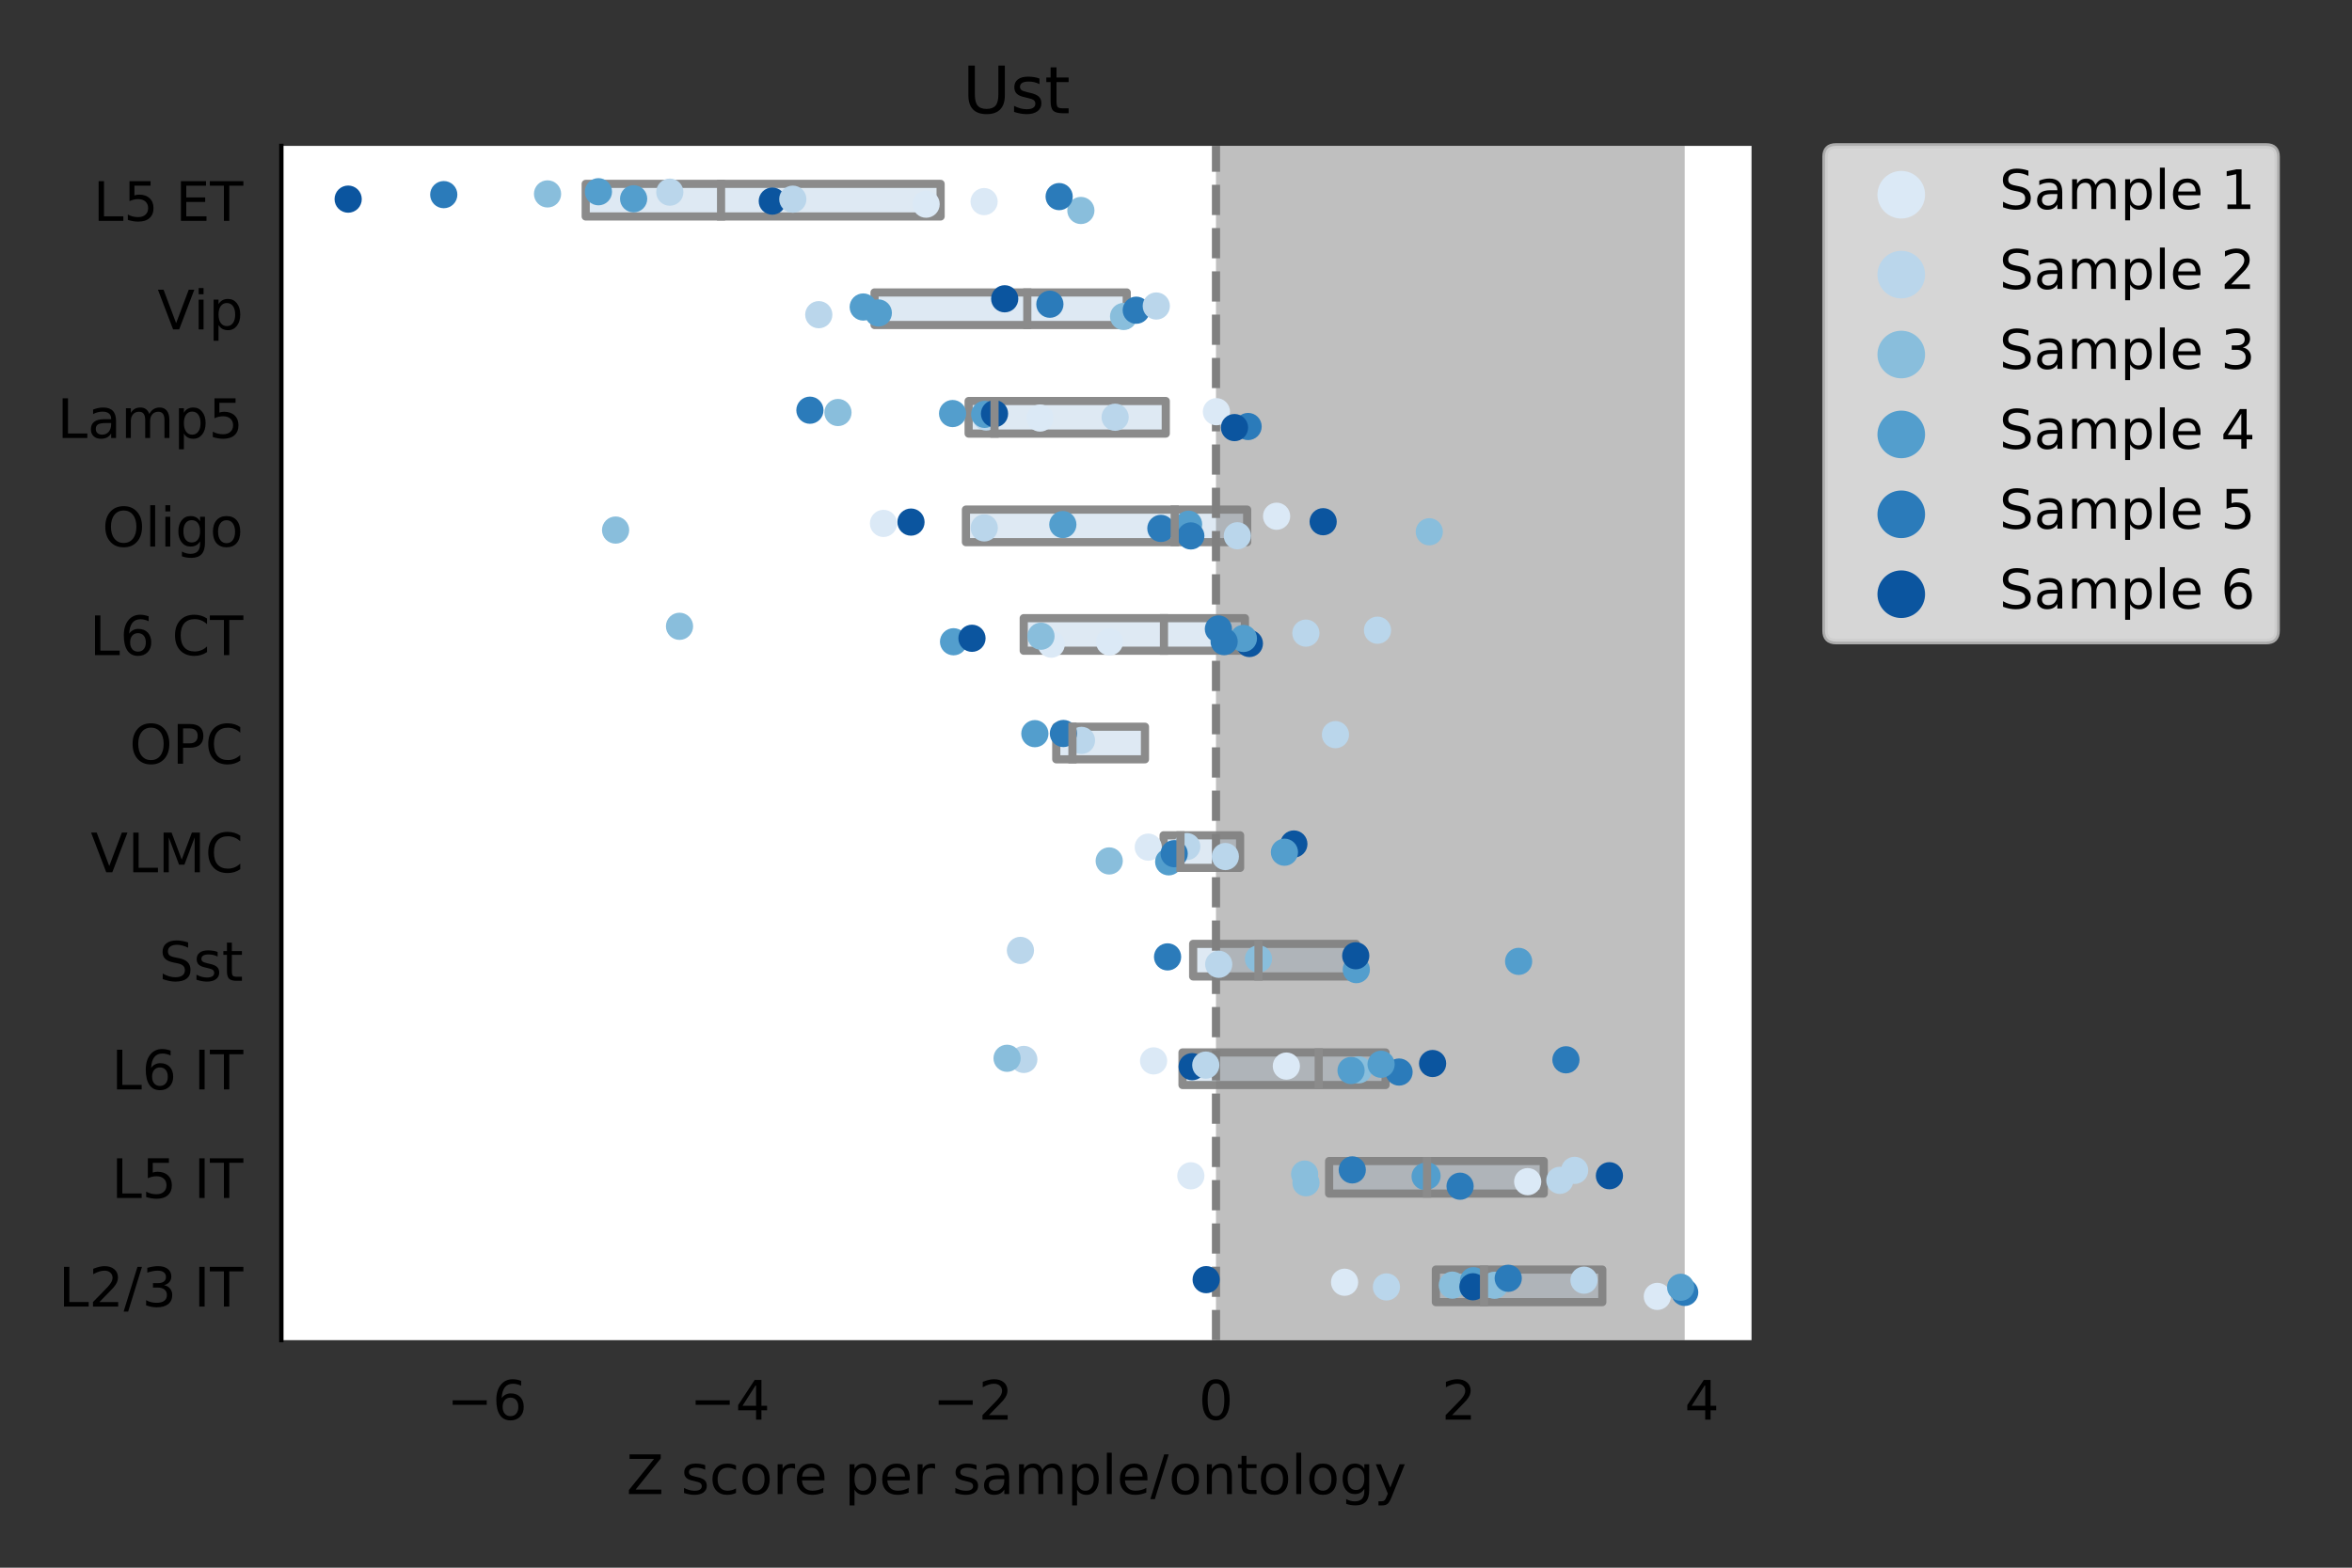 <?xml version="1.0" encoding="utf-8" standalone="no"?>
<!DOCTYPE svg PUBLIC "-//W3C//DTD SVG 1.1//EN"
  "http://www.w3.org/Graphics/SVG/1.1/DTD/svg11.dtd">
<!-- Created with matplotlib (https://matplotlib.org/) -->
<svg height="288pt" version="1.1" viewBox="0 0 432 288" width="432pt" xmlns="http://www.w3.org/2000/svg" xmlns:xlink="http://www.w3.org/1999/xlink">
 <rect x="0" y="0" width="432" height="288" fill="#333333" stroke="none"/>
 <defs>
  <style type="text/css">*{stroke-linecap:butt;stroke-linejoin:round;}</style>
 </defs>
 <g id="figure_1">
  <g id="patch_1">
   <path d="M 0 288 
L 432 288 
L 432 0 
L 0 0 
z
" style="fill:none;"/>
  </g>
  <g id="axes_1">
   <g id="patch_2">
    <path d="M 51.675 246.2 
L 321.71 246.2 
L 321.71 26.8 
L 51.675 26.8 
z
" style="fill:#ffffff;"/>
   </g>
   <g id="patch_3">
    <path clip-path="url(#p6d4dc92df8)" d="M 107.577 33.781 
L 107.577 39.765 
L 172.766 39.765 
L 172.766 33.781 
L 107.577 33.781 
z
" style="fill:#dee9f3;stroke:#8b8b8b;stroke-linejoin:miter;stroke-width:1.5;"/>
   </g>
   <g id="patch_4">
    <path clip-path="url(#p6d4dc92df8)" d="M 160.63 53.726 
L 160.63 59.71 
L 206.954 59.71 
L 206.954 53.726 
L 160.63 53.726 
z
" style="fill:#dee9f3;stroke:#8b8b8b;stroke-linejoin:miter;stroke-width:1.5;"/>
   </g>
   <g id="patch_5">
    <path clip-path="url(#p6d4dc92df8)" d="M 177.912 73.672 
L 177.912 79.655 
L 214.122 79.655 
L 214.122 73.672 
L 177.912 73.672 
z
" style="fill:#dee9f3;stroke:#8b8b8b;stroke-linejoin:miter;stroke-width:1.5;"/>
   </g>
   <g id="patch_6">
    <path clip-path="url(#p6d4dc92df8)" d="M 177.416 93.617 
L 177.416 99.601 
L 229.071 99.601 
L 229.071 93.617 
L 177.416 93.617 
z
" style="fill:#dee9f3;stroke:#8b8b8b;stroke-linejoin:miter;stroke-width:1.5;"/>
   </g>
   <g id="patch_7">
    <path clip-path="url(#p6d4dc92df8)" d="M 188.032 113.563 
L 188.032 119.546 
L 228.657 119.546 
L 228.657 113.563 
L 188.032 113.563 
z
" style="fill:#dee9f3;stroke:#8b8b8b;stroke-linejoin:miter;stroke-width:1.5;"/>
   </g>
   <g id="patch_8">
    <path clip-path="url(#p6d4dc92df8)" d="M 194.008 133.508 
L 194.008 139.492 
L 210.301 139.492 
L 210.301 133.508 
L 194.008 133.508 
z
" style="fill:#dee9f3;stroke:#8b8b8b;stroke-linejoin:miter;stroke-width:1.5;"/>
   </g>
   <g id="patch_9">
    <path clip-path="url(#p6d4dc92df8)" d="M 213.722 153.454 
L 213.722 159.437 
L 227.777 159.437 
L 227.777 153.454 
L 213.722 153.454 
z
" style="fill:#dee9f3;stroke:#8b8b8b;stroke-linejoin:miter;stroke-width:1.5;"/>
   </g>
   <g id="patch_10">
    <path clip-path="url(#p6d4dc92df8)" d="M 219.15 173.399 
L 219.15 179.383 
L 249.066 179.383 
L 249.066 173.399 
L 219.15 173.399 
z
" style="fill:#dee9f3;stroke:#8b8b8b;stroke-linejoin:miter;stroke-width:1.5;"/>
   </g>
   <g id="patch_11">
    <path clip-path="url(#p6d4dc92df8)" d="M 217.195 193.345 
L 217.195 199.328 
L 254.494 199.328 
L 254.494 193.345 
L 217.195 193.345 
z
" style="fill:#dee9f3;stroke:#8b8b8b;stroke-linejoin:miter;stroke-width:1.5;"/>
   </g>
   <g id="patch_12">
    <path clip-path="url(#p6d4dc92df8)" d="M 244.124 213.29 
L 244.124 219.274 
L 283.548 219.274 
L 283.548 213.29 
L 244.124 213.29 
z
" style="fill:#dee9f3;stroke:#8b8b8b;stroke-linejoin:miter;stroke-width:1.5;"/>
   </g>
   <g id="patch_13">
    <path clip-path="url(#p6d4dc92df8)" d="M 263.729 233.235 
L 263.729 239.219 
L 294.303 239.219 
L 294.303 233.235 
L 263.729 233.235 
z
" style="fill:#dee9f3;stroke:#8b8b8b;stroke-linejoin:miter;stroke-width:1.5;"/>
   </g>
   <g id="PathCollection_1"/>
   <g id="PathCollection_2"/>
   <g id="PathCollection_3"/>
   <g id="PathCollection_4"/>
   <g id="PathCollection_5"/>
   <g id="PathCollection_6"/>
   <g id="patch_14">
    <path clip-path="url(#p6d4dc92df8)" d="M 223.345 246.2 
L 223.345 26.8 
L 309.436 26.8 
L 309.436 246.2 
z
" style="fill:#808080;opacity:0.5;"/>
   </g>
   <g id="matplotlib.axis_1">
    <g id="xtick_1">
     <g id="text_1">
      <!-- −6 -->
      <g transform="translate(82.083 260.798)scale(0.1 -0.1)">
       <defs>
        <path d="M 10.594 35.5 
L 73.188 35.5 
L 73.188 27.203 
L 10.594 27.203 
z
" id="DejaVuSans-8722"/>
        <path d="M 33.016 40.375 
Q 26.375 40.375 22.484 35.828 
Q 18.609 31.297 18.609 23.391 
Q 18.609 15.531 22.484 10.953 
Q 26.375 6.391 33.016 6.391 
Q 39.656 6.391 43.531 10.953 
Q 47.406 15.531 47.406 23.391 
Q 47.406 31.297 43.531 35.828 
Q 39.656 40.375 33.016 40.375 
z
M 52.594 71.297 
L 52.594 62.312 
Q 48.875 64.062 45.094 64.984 
Q 41.312 65.922 37.594 65.922 
Q 27.828 65.922 22.672 59.328 
Q 17.531 52.734 16.797 39.406 
Q 19.672 43.656 24.016 45.922 
Q 28.375 48.188 33.594 48.188 
Q 44.578 48.188 50.953 41.516 
Q 57.328 34.859 57.328 23.391 
Q 57.328 12.156 50.688 5.359 
Q 44.047 -1.422 33.016 -1.422 
Q 20.359 -1.422 13.672 8.266 
Q 6.984 17.969 6.984 36.375 
Q 6.984 53.656 15.188 63.938 
Q 23.391 74.219 37.203 74.219 
Q 40.922 74.219 44.703 73.484 
Q 48.484 72.75 52.594 71.297 
z
" id="DejaVuSans-54"/>
       </defs>
       <use xlink:href="#DejaVuSans-8722"/>
       <use x="83.789" xlink:href="#DejaVuSans-54"/>
      </g>
     </g>
    </g>
    <g id="xtick_2">
     <g id="text_2">
      <!-- −4 -->
      <g transform="translate(126.713 260.798)scale(0.1 -0.1)">
       <defs>
        <path d="M 37.797 64.312 
L 12.891 25.391 
L 37.797 25.391 
z
M 35.203 72.906 
L 47.609 72.906 
L 47.609 25.391 
L 58.016 25.391 
L 58.016 17.188 
L 47.609 17.188 
L 47.609 0 
L 37.797 0 
L 37.797 17.188 
L 4.891 17.188 
L 4.891 26.703 
z
" id="DejaVuSans-52"/>
       </defs>
       <use xlink:href="#DejaVuSans-8722"/>
       <use x="83.789" xlink:href="#DejaVuSans-52"/>
      </g>
     </g>
    </g>
    <g id="xtick_3">
     <g id="text_3">
      <!-- −2 -->
      <g transform="translate(171.343 260.798)scale(0.1 -0.1)">
       <defs>
        <path d="M 19.188 8.297 
L 53.609 8.297 
L 53.609 0 
L 7.328 0 
L 7.328 8.297 
Q 12.938 14.109 22.625 23.891 
Q 32.328 33.688 34.812 36.531 
Q 39.547 41.844 41.422 45.531 
Q 43.312 49.219 43.312 52.781 
Q 43.312 58.594 39.234 62.25 
Q 35.156 65.922 28.609 65.922 
Q 23.969 65.922 18.812 64.312 
Q 13.672 62.703 7.812 59.422 
L 7.812 69.391 
Q 13.766 71.781 18.938 73 
Q 24.125 74.219 28.422 74.219 
Q 39.75 74.219 46.484 68.547 
Q 53.219 62.891 53.219 53.422 
Q 53.219 48.922 51.531 44.891 
Q 49.859 40.875 45.406 35.406 
Q 44.188 33.984 37.641 27.219 
Q 31.109 20.453 19.188 8.297 
z
" id="DejaVuSans-50"/>
       </defs>
       <use xlink:href="#DejaVuSans-8722"/>
       <use x="83.789" xlink:href="#DejaVuSans-50"/>
      </g>
     </g>
    </g>
    <g id="xtick_4">
     <g id="text_4">
      <!-- 0 -->
      <g transform="translate(220.164 260.798)scale(0.1 -0.1)">
       <defs>
        <path d="M 31.781 66.406 
Q 24.172 66.406 20.328 58.906 
Q 16.5 51.422 16.5 36.375 
Q 16.5 21.391 20.328 13.891 
Q 24.172 6.391 31.781 6.391 
Q 39.453 6.391 43.281 13.891 
Q 47.125 21.391 47.125 36.375 
Q 47.125 51.422 43.281 58.906 
Q 39.453 66.406 31.781 66.406 
z
M 31.781 74.219 
Q 44.047 74.219 50.516 64.516 
Q 56.984 54.828 56.984 36.375 
Q 56.984 17.969 50.516 8.266 
Q 44.047 -1.422 31.781 -1.422 
Q 19.531 -1.422 13.062 8.266 
Q 6.594 17.969 6.594 36.375 
Q 6.594 54.828 13.062 64.516 
Q 19.531 74.219 31.781 74.219 
z
" id="DejaVuSans-48"/>
       </defs>
       <use xlink:href="#DejaVuSans-48"/>
      </g>
     </g>
    </g>
    <g id="xtick_5">
     <g id="text_5">
      <!-- 2 -->
      <g transform="translate(264.794 260.798)scale(0.1 -0.1)">
       <use xlink:href="#DejaVuSans-50"/>
      </g>
     </g>
    </g>
    <g id="xtick_6">
     <g id="text_6">
      <!-- 4 -->
      <g transform="translate(309.424 260.798)scale(0.1 -0.1)">
       <use xlink:href="#DejaVuSans-52"/>
      </g>
     </g>
    </g>
    <g id="text_7">
     <!-- Z score per sample/ontology -->
     <g transform="translate(115.068 274.477)scale(0.1 -0.1)">
      <defs>
       <path d="M 5.609 72.906 
L 62.891 72.906 
L 62.891 65.375 
L 16.797 8.297 
L 64.016 8.297 
L 64.016 0 
L 4.5 0 
L 4.5 7.516 
L 50.594 64.594 
L 5.609 64.594 
z
" id="DejaVuSans-90"/>
       <path id="DejaVuSans-32"/>
       <path d="M 44.281 53.078 
L 44.281 44.578 
Q 40.484 46.531 36.375 47.5 
Q 32.281 48.484 27.875 48.484 
Q 21.188 48.484 17.844 46.438 
Q 14.5 44.391 14.5 40.281 
Q 14.5 37.156 16.891 35.375 
Q 19.281 33.594 26.516 31.984 
L 29.594 31.297 
Q 39.156 29.25 43.188 25.516 
Q 47.219 21.781 47.219 15.094 
Q 47.219 7.469 41.188 3.016 
Q 35.156 -1.422 24.609 -1.422 
Q 20.219 -1.422 15.453 -0.562 
Q 10.688 0.297 5.422 2 
L 5.422 11.281 
Q 10.406 8.688 15.234 7.391 
Q 20.062 6.109 24.812 6.109 
Q 31.156 6.109 34.562 8.281 
Q 37.984 10.453 37.984 14.406 
Q 37.984 18.062 35.516 20.016 
Q 33.062 21.969 24.703 23.781 
L 21.578 24.516 
Q 13.234 26.266 9.516 29.906 
Q 5.812 33.547 5.812 39.891 
Q 5.812 47.609 11.281 51.797 
Q 16.75 56 26.812 56 
Q 31.781 56 36.172 55.266 
Q 40.578 54.547 44.281 53.078 
z
" id="DejaVuSans-115"/>
       <path d="M 48.781 52.594 
L 48.781 44.188 
Q 44.969 46.297 41.141 47.344 
Q 37.312 48.391 33.406 48.391 
Q 24.656 48.391 19.812 42.844 
Q 14.984 37.312 14.984 27.297 
Q 14.984 17.281 19.812 11.734 
Q 24.656 6.203 33.406 6.203 
Q 37.312 6.203 41.141 7.25 
Q 44.969 8.297 48.781 10.406 
L 48.781 2.094 
Q 45.016 0.344 40.984 -0.531 
Q 36.969 -1.422 32.422 -1.422 
Q 20.062 -1.422 12.781 6.344 
Q 5.516 14.109 5.516 27.297 
Q 5.516 40.672 12.859 48.328 
Q 20.219 56 33.016 56 
Q 37.156 56 41.109 55.141 
Q 45.062 54.297 48.781 52.594 
z
" id="DejaVuSans-99"/>
       <path d="M 30.609 48.391 
Q 23.391 48.391 19.188 42.75 
Q 14.984 37.109 14.984 27.297 
Q 14.984 17.484 19.156 11.844 
Q 23.344 6.203 30.609 6.203 
Q 37.797 6.203 41.984 11.859 
Q 46.188 17.531 46.188 27.297 
Q 46.188 37.016 41.984 42.703 
Q 37.797 48.391 30.609 48.391 
z
M 30.609 56 
Q 42.328 56 49.016 48.375 
Q 55.719 40.766 55.719 27.297 
Q 55.719 13.875 49.016 6.219 
Q 42.328 -1.422 30.609 -1.422 
Q 18.844 -1.422 12.172 6.219 
Q 5.516 13.875 5.516 27.297 
Q 5.516 40.766 12.172 48.375 
Q 18.844 56 30.609 56 
z
" id="DejaVuSans-111"/>
       <path d="M 41.109 46.297 
Q 39.594 47.172 37.812 47.578 
Q 36.031 48 33.891 48 
Q 26.266 48 22.188 43.047 
Q 18.109 38.094 18.109 28.812 
L 18.109 0 
L 9.078 0 
L 9.078 54.688 
L 18.109 54.688 
L 18.109 46.188 
Q 20.953 51.172 25.484 53.578 
Q 30.031 56 36.531 56 
Q 37.453 56 38.578 55.875 
Q 39.703 55.766 41.062 55.516 
z
" id="DejaVuSans-114"/>
       <path d="M 56.203 29.594 
L 56.203 25.203 
L 14.891 25.203 
Q 15.484 15.922 20.484 11.062 
Q 25.484 6.203 34.422 6.203 
Q 39.594 6.203 44.453 7.469 
Q 49.312 8.734 54.109 11.281 
L 54.109 2.781 
Q 49.266 0.734 44.188 -0.344 
Q 39.109 -1.422 33.891 -1.422 
Q 20.797 -1.422 13.156 6.188 
Q 5.516 13.812 5.516 26.812 
Q 5.516 40.234 12.766 48.109 
Q 20.016 56 32.328 56 
Q 43.359 56 49.781 48.891 
Q 56.203 41.797 56.203 29.594 
z
M 47.219 32.234 
Q 47.125 39.594 43.094 43.984 
Q 39.062 48.391 32.422 48.391 
Q 24.906 48.391 20.391 44.141 
Q 15.875 39.891 15.188 32.172 
z
" id="DejaVuSans-101"/>
       <path d="M 18.109 8.203 
L 18.109 -20.797 
L 9.078 -20.797 
L 9.078 54.688 
L 18.109 54.688 
L 18.109 46.391 
Q 20.953 51.266 25.266 53.625 
Q 29.594 56 35.594 56 
Q 45.562 56 51.781 48.094 
Q 58.016 40.188 58.016 27.297 
Q 58.016 14.406 51.781 6.484 
Q 45.562 -1.422 35.594 -1.422 
Q 29.594 -1.422 25.266 0.953 
Q 20.953 3.328 18.109 8.203 
z
M 48.688 27.297 
Q 48.688 37.203 44.609 42.844 
Q 40.531 48.484 33.406 48.484 
Q 26.266 48.484 22.188 42.844 
Q 18.109 37.203 18.109 27.297 
Q 18.109 17.391 22.188 11.75 
Q 26.266 6.109 33.406 6.109 
Q 40.531 6.109 44.609 11.75 
Q 48.688 17.391 48.688 27.297 
z
" id="DejaVuSans-112"/>
       <path d="M 34.281 27.484 
Q 23.391 27.484 19.188 25 
Q 14.984 22.516 14.984 16.5 
Q 14.984 11.719 18.141 8.906 
Q 21.297 6.109 26.703 6.109 
Q 34.188 6.109 38.703 11.406 
Q 43.219 16.703 43.219 25.484 
L 43.219 27.484 
z
M 52.203 31.203 
L 52.203 0 
L 43.219 0 
L 43.219 8.297 
Q 40.141 3.328 35.547 0.953 
Q 30.953 -1.422 24.312 -1.422 
Q 15.922 -1.422 10.953 3.297 
Q 6 8.016 6 15.922 
Q 6 25.141 12.172 29.828 
Q 18.359 34.516 30.609 34.516 
L 43.219 34.516 
L 43.219 35.406 
Q 43.219 41.609 39.141 45 
Q 35.062 48.391 27.688 48.391 
Q 23 48.391 18.547 47.266 
Q 14.109 46.141 10.016 43.891 
L 10.016 52.203 
Q 14.938 54.109 19.578 55.047 
Q 24.219 56 28.609 56 
Q 40.484 56 46.344 49.844 
Q 52.203 43.703 52.203 31.203 
z
" id="DejaVuSans-97"/>
       <path d="M 52 44.188 
Q 55.375 50.25 60.062 53.125 
Q 64.75 56 71.094 56 
Q 79.641 56 84.281 50.016 
Q 88.922 44.047 88.922 33.016 
L 88.922 0 
L 79.891 0 
L 79.891 32.719 
Q 79.891 40.578 77.094 44.375 
Q 74.312 48.188 68.609 48.188 
Q 61.625 48.188 57.562 43.547 
Q 53.516 38.922 53.516 30.906 
L 53.516 0 
L 44.484 0 
L 44.484 32.719 
Q 44.484 40.625 41.703 44.406 
Q 38.922 48.188 33.109 48.188 
Q 26.219 48.188 22.156 43.531 
Q 18.109 38.875 18.109 30.906 
L 18.109 0 
L 9.078 0 
L 9.078 54.688 
L 18.109 54.688 
L 18.109 46.188 
Q 21.188 51.219 25.484 53.609 
Q 29.781 56 35.688 56 
Q 41.656 56 45.828 52.969 
Q 50 49.953 52 44.188 
z
" id="DejaVuSans-109"/>
       <path d="M 9.422 75.984 
L 18.406 75.984 
L 18.406 0 
L 9.422 0 
z
" id="DejaVuSans-108"/>
       <path d="M 25.391 72.906 
L 33.688 72.906 
L 8.297 -9.281 
L 0 -9.281 
z
" id="DejaVuSans-47"/>
       <path d="M 54.891 33.016 
L 54.891 0 
L 45.906 0 
L 45.906 32.719 
Q 45.906 40.484 42.875 44.328 
Q 39.844 48.188 33.797 48.188 
Q 26.516 48.188 22.312 43.547 
Q 18.109 38.922 18.109 30.906 
L 18.109 0 
L 9.078 0 
L 9.078 54.688 
L 18.109 54.688 
L 18.109 46.188 
Q 21.344 51.125 25.703 53.562 
Q 30.078 56 35.797 56 
Q 45.219 56 50.047 50.172 
Q 54.891 44.344 54.891 33.016 
z
" id="DejaVuSans-110"/>
       <path d="M 18.312 70.219 
L 18.312 54.688 
L 36.812 54.688 
L 36.812 47.703 
L 18.312 47.703 
L 18.312 18.016 
Q 18.312 11.328 20.141 9.422 
Q 21.969 7.516 27.594 7.516 
L 36.812 7.516 
L 36.812 0 
L 27.594 0 
Q 17.188 0 13.234 3.875 
Q 9.281 7.766 9.281 18.016 
L 9.281 47.703 
L 2.688 47.703 
L 2.688 54.688 
L 9.281 54.688 
L 9.281 70.219 
z
" id="DejaVuSans-116"/>
       <path d="M 45.406 27.984 
Q 45.406 37.75 41.375 43.109 
Q 37.359 48.484 30.078 48.484 
Q 22.859 48.484 18.828 43.109 
Q 14.797 37.75 14.797 27.984 
Q 14.797 18.266 18.828 12.891 
Q 22.859 7.516 30.078 7.516 
Q 37.359 7.516 41.375 12.891 
Q 45.406 18.266 45.406 27.984 
z
M 54.391 6.781 
Q 54.391 -7.172 48.188 -13.984 
Q 42 -20.797 29.203 -20.797 
Q 24.469 -20.797 20.266 -20.094 
Q 16.062 -19.391 12.109 -17.922 
L 12.109 -9.188 
Q 16.062 -11.328 19.922 -12.344 
Q 23.781 -13.375 27.781 -13.375 
Q 36.625 -13.375 41.016 -8.766 
Q 45.406 -4.156 45.406 5.172 
L 45.406 9.625 
Q 42.625 4.781 38.281 2.391 
Q 33.938 0 27.875 0 
Q 17.828 0 11.672 7.656 
Q 5.516 15.328 5.516 27.984 
Q 5.516 40.672 11.672 48.328 
Q 17.828 56 27.875 56 
Q 33.938 56 38.281 53.609 
Q 42.625 51.219 45.406 46.391 
L 45.406 54.688 
L 54.391 54.688 
z
" id="DejaVuSans-103"/>
       <path d="M 32.172 -5.078 
Q 28.375 -14.844 24.75 -17.812 
Q 21.141 -20.797 15.094 -20.797 
L 7.906 -20.797 
L 7.906 -13.281 
L 13.188 -13.281 
Q 16.891 -13.281 18.938 -11.516 
Q 21 -9.766 23.484 -3.219 
L 25.094 0.875 
L 2.984 54.688 
L 12.5 54.688 
L 29.594 11.922 
L 46.688 54.688 
L 56.203 54.688 
z
" id="DejaVuSans-121"/>
      </defs>
      <use xlink:href="#DejaVuSans-90"/>
      <use x="68.506" xlink:href="#DejaVuSans-32"/>
      <use x="100.293" xlink:href="#DejaVuSans-115"/>
      <use x="152.393" xlink:href="#DejaVuSans-99"/>
      <use x="207.373" xlink:href="#DejaVuSans-111"/>
      <use x="268.555" xlink:href="#DejaVuSans-114"/>
      <use x="307.418" xlink:href="#DejaVuSans-101"/>
      <use x="368.941" xlink:href="#DejaVuSans-32"/>
      <use x="400.729" xlink:href="#DejaVuSans-112"/>
      <use x="464.205" xlink:href="#DejaVuSans-101"/>
      <use x="525.729" xlink:href="#DejaVuSans-114"/>
      <use x="566.842" xlink:href="#DejaVuSans-32"/>
      <use x="598.629" xlink:href="#DejaVuSans-115"/>
      <use x="650.729" xlink:href="#DejaVuSans-97"/>
      <use x="712.008" xlink:href="#DejaVuSans-109"/>
      <use x="809.42" xlink:href="#DejaVuSans-112"/>
      <use x="872.896" xlink:href="#DejaVuSans-108"/>
      <use x="900.68" xlink:href="#DejaVuSans-101"/>
      <use x="962.203" xlink:href="#DejaVuSans-47"/>
      <use x="995.895" xlink:href="#DejaVuSans-111"/>
      <use x="1057.076" xlink:href="#DejaVuSans-110"/>
      <use x="1120.455" xlink:href="#DejaVuSans-116"/>
      <use x="1159.664" xlink:href="#DejaVuSans-111"/>
      <use x="1220.846" xlink:href="#DejaVuSans-108"/>
      <use x="1248.629" xlink:href="#DejaVuSans-111"/>
      <use x="1309.811" xlink:href="#DejaVuSans-103"/>
      <use x="1373.287" xlink:href="#DejaVuSans-121"/>
     </g>
    </g>
   </g>
   <g id="matplotlib.axis_2">
    <g id="ytick_1">
     <g id="text_8">
      <!-- L5 ET -->
      <g transform="translate(17.136 40.572)scale(0.1 -0.1)">
       <defs>
        <path d="M 9.812 72.906 
L 19.672 72.906 
L 19.672 8.297 
L 55.172 8.297 
L 55.172 0 
L 9.812 0 
z
" id="DejaVuSans-76"/>
        <path d="M 10.797 72.906 
L 49.516 72.906 
L 49.516 64.594 
L 19.828 64.594 
L 19.828 46.734 
Q 21.969 47.469 24.109 47.828 
Q 26.266 48.188 28.422 48.188 
Q 40.625 48.188 47.75 41.5 
Q 54.891 34.812 54.891 23.391 
Q 54.891 11.625 47.562 5.094 
Q 40.234 -1.422 26.906 -1.422 
Q 22.312 -1.422 17.547 -0.641 
Q 12.797 0.141 7.719 1.703 
L 7.719 11.625 
Q 12.109 9.234 16.797 8.062 
Q 21.484 6.891 26.703 6.891 
Q 35.156 6.891 40.078 11.328 
Q 45.016 15.766 45.016 23.391 
Q 45.016 31 40.078 35.438 
Q 35.156 39.891 26.703 39.891 
Q 22.75 39.891 18.812 39.016 
Q 14.891 38.141 10.797 36.281 
z
" id="DejaVuSans-53"/>
        <path d="M 9.812 72.906 
L 55.906 72.906 
L 55.906 64.594 
L 19.672 64.594 
L 19.672 43.016 
L 54.391 43.016 
L 54.391 34.719 
L 19.672 34.719 
L 19.672 8.297 
L 56.781 8.297 
L 56.781 0 
L 9.812 0 
z
" id="DejaVuSans-69"/>
        <path d="M -0.297 72.906 
L 61.375 72.906 
L 61.375 64.594 
L 35.5 64.594 
L 35.5 0 
L 25.594 0 
L 25.594 64.594 
L -0.297 64.594 
z
" id="DejaVuSans-84"/>
       </defs>
       <use xlink:href="#DejaVuSans-76"/>
       <use x="55.713" xlink:href="#DejaVuSans-53"/>
       <use x="119.336" xlink:href="#DejaVuSans-32"/>
       <use x="151.123" xlink:href="#DejaVuSans-69"/>
       <use x="214.307" xlink:href="#DejaVuSans-84"/>
      </g>
     </g>
    </g>
    <g id="ytick_2">
     <g id="text_9">
      <!-- Vip -->
      <g transform="translate(28.933 60.517)scale(0.1 -0.1)">
       <defs>
        <path d="M 28.609 0 
L 0.781 72.906 
L 11.078 72.906 
L 34.188 11.531 
L 57.328 72.906 
L 67.578 72.906 
L 39.797 0 
z
" id="DejaVuSans-86"/>
        <path d="M 9.422 54.688 
L 18.406 54.688 
L 18.406 0 
L 9.422 0 
z
M 9.422 75.984 
L 18.406 75.984 
L 18.406 64.594 
L 9.422 64.594 
z
" id="DejaVuSans-105"/>
       </defs>
       <use xlink:href="#DejaVuSans-86"/>
       <use x="66.158" xlink:href="#DejaVuSans-105"/>
       <use x="93.941" xlink:href="#DejaVuSans-112"/>
      </g>
     </g>
    </g>
    <g id="ytick_3">
     <g id="text_10">
      <!-- Lamp5 -->
      <g transform="translate(10.523 80.463)scale(0.1 -0.1)">
       <use xlink:href="#DejaVuSans-76"/>
       <use x="55.713" xlink:href="#DejaVuSans-97"/>
       <use x="116.992" xlink:href="#DejaVuSans-109"/>
       <use x="214.404" xlink:href="#DejaVuSans-112"/>
       <use x="277.881" xlink:href="#DejaVuSans-53"/>
      </g>
     </g>
    </g>
    <g id="ytick_4">
     <g id="text_11">
      <!-- Oligo -->
      <g transform="translate(18.78 100.408)scale(0.1 -0.1)">
       <defs>
        <path d="M 39.406 66.219 
Q 28.656 66.219 22.328 58.203 
Q 16.016 50.203 16.016 36.375 
Q 16.016 22.609 22.328 14.594 
Q 28.656 6.594 39.406 6.594 
Q 50.141 6.594 56.422 14.594 
Q 62.703 22.609 62.703 36.375 
Q 62.703 50.203 56.422 58.203 
Q 50.141 66.219 39.406 66.219 
z
M 39.406 74.219 
Q 54.734 74.219 63.906 63.938 
Q 73.094 53.656 73.094 36.375 
Q 73.094 19.141 63.906 8.859 
Q 54.734 -1.422 39.406 -1.422 
Q 24.031 -1.422 14.812 8.828 
Q 5.609 19.094 5.609 36.375 
Q 5.609 53.656 14.812 63.938 
Q 24.031 74.219 39.406 74.219 
z
" id="DejaVuSans-79"/>
       </defs>
       <use xlink:href="#DejaVuSans-79"/>
       <use x="78.711" xlink:href="#DejaVuSans-108"/>
       <use x="106.494" xlink:href="#DejaVuSans-105"/>
       <use x="134.277" xlink:href="#DejaVuSans-103"/>
       <use x="197.754" xlink:href="#DejaVuSans-111"/>
      </g>
     </g>
    </g>
    <g id="ytick_5">
     <g id="text_12">
      <!-- L6 CT -->
      <g transform="translate(16.472 120.354)scale(0.1 -0.1)">
       <defs>
        <path d="M 64.406 67.281 
L 64.406 56.891 
Q 59.422 61.531 53.781 63.812 
Q 48.141 66.109 41.797 66.109 
Q 29.297 66.109 22.656 58.469 
Q 16.016 50.828 16.016 36.375 
Q 16.016 21.969 22.656 14.328 
Q 29.297 6.688 41.797 6.688 
Q 48.141 6.688 53.781 8.984 
Q 59.422 11.281 64.406 15.922 
L 64.406 5.609 
Q 59.234 2.094 53.438 0.328 
Q 47.656 -1.422 41.219 -1.422 
Q 24.656 -1.422 15.125 8.703 
Q 5.609 18.844 5.609 36.375 
Q 5.609 53.953 15.125 64.078 
Q 24.656 74.219 41.219 74.219 
Q 47.75 74.219 53.531 72.484 
Q 59.328 70.75 64.406 67.281 
z
" id="DejaVuSans-67"/>
       </defs>
       <use xlink:href="#DejaVuSans-76"/>
       <use x="55.713" xlink:href="#DejaVuSans-54"/>
       <use x="119.336" xlink:href="#DejaVuSans-32"/>
       <use x="151.123" xlink:href="#DejaVuSans-67"/>
       <use x="220.947" xlink:href="#DejaVuSans-84"/>
      </g>
     </g>
    </g>
    <g id="ytick_6">
     <g id="text_13">
      <!-- OPC -->
      <g transform="translate(23.791 140.299)scale(0.1 -0.1)">
       <defs>
        <path d="M 19.672 64.797 
L 19.672 37.406 
L 32.078 37.406 
Q 38.969 37.406 42.719 40.969 
Q 46.484 44.531 46.484 51.125 
Q 46.484 57.672 42.719 61.234 
Q 38.969 64.797 32.078 64.797 
z
M 9.812 72.906 
L 32.078 72.906 
Q 44.344 72.906 50.609 67.359 
Q 56.891 61.812 56.891 51.125 
Q 56.891 40.328 50.609 34.812 
Q 44.344 29.297 32.078 29.297 
L 19.672 29.297 
L 19.672 0 
L 9.812 0 
z
" id="DejaVuSans-80"/>
       </defs>
       <use xlink:href="#DejaVuSans-79"/>
       <use x="78.711" xlink:href="#DejaVuSans-80"/>
       <use x="139.014" xlink:href="#DejaVuSans-67"/>
      </g>
     </g>
    </g>
    <g id="ytick_7">
     <g id="text_14">
      <!-- VLMC -->
      <g transform="translate(16.652 160.245)scale(0.1 -0.1)">
       <defs>
        <path d="M 9.812 72.906 
L 24.516 72.906 
L 43.109 23.297 
L 61.812 72.906 
L 76.516 72.906 
L 76.516 0 
L 66.891 0 
L 66.891 64.016 
L 48.094 14.016 
L 38.188 14.016 
L 19.391 64.016 
L 19.391 0 
L 9.812 0 
z
" id="DejaVuSans-77"/>
       </defs>
       <use xlink:href="#DejaVuSans-86"/>
       <use x="68.408" xlink:href="#DejaVuSans-76"/>
       <use x="124.121" xlink:href="#DejaVuSans-77"/>
       <use x="210.4" xlink:href="#DejaVuSans-67"/>
      </g>
     </g>
    </g>
    <g id="ytick_8">
     <g id="text_15">
      <!-- Sst -->
      <g transform="translate(29.197 180.19)scale(0.1 -0.1)">
       <defs>
        <path d="M 53.516 70.516 
L 53.516 60.891 
Q 47.906 63.578 42.922 64.891 
Q 37.938 66.219 33.297 66.219 
Q 25.25 66.219 20.875 63.094 
Q 16.5 59.969 16.5 54.203 
Q 16.5 49.359 19.406 46.891 
Q 22.312 44.438 30.422 42.922 
L 36.375 41.703 
Q 47.406 39.594 52.656 34.297 
Q 57.906 29 57.906 20.125 
Q 57.906 9.516 50.797 4.047 
Q 43.703 -1.422 29.984 -1.422 
Q 24.812 -1.422 18.969 -0.25 
Q 13.141 0.922 6.891 3.219 
L 6.891 13.375 
Q 12.891 10.016 18.656 8.297 
Q 24.422 6.594 29.984 6.594 
Q 38.422 6.594 43.016 9.906 
Q 47.609 13.234 47.609 19.391 
Q 47.609 24.75 44.312 27.781 
Q 41.016 30.812 33.5 32.328 
L 27.484 33.5 
Q 16.453 35.688 11.516 40.375 
Q 6.594 45.062 6.594 53.422 
Q 6.594 63.094 13.406 68.656 
Q 20.219 74.219 32.172 74.219 
Q 37.312 74.219 42.625 73.281 
Q 47.953 72.359 53.516 70.516 
z
" id="DejaVuSans-83"/>
       </defs>
       <use xlink:href="#DejaVuSans-83"/>
       <use x="63.477" xlink:href="#DejaVuSans-115"/>
       <use x="115.576" xlink:href="#DejaVuSans-116"/>
      </g>
     </g>
    </g>
    <g id="ytick_9">
     <g id="text_16">
      <!-- L6 IT -->
      <g transform="translate(20.505 200.136)scale(0.1 -0.1)">
       <defs>
        <path d="M 9.812 72.906 
L 19.672 72.906 
L 19.672 0 
L 9.812 0 
z
" id="DejaVuSans-73"/>
       </defs>
       <use xlink:href="#DejaVuSans-76"/>
       <use x="55.713" xlink:href="#DejaVuSans-54"/>
       <use x="119.336" xlink:href="#DejaVuSans-32"/>
       <use x="151.123" xlink:href="#DejaVuSans-73"/>
       <use x="180.615" xlink:href="#DejaVuSans-84"/>
      </g>
     </g>
    </g>
    <g id="ytick_10">
     <g id="text_17">
      <!-- L5 IT -->
      <g transform="translate(20.505 220.081)scale(0.1 -0.1)">
       <use xlink:href="#DejaVuSans-76"/>
       <use x="55.713" xlink:href="#DejaVuSans-53"/>
       <use x="119.336" xlink:href="#DejaVuSans-32"/>
       <use x="151.123" xlink:href="#DejaVuSans-73"/>
       <use x="180.615" xlink:href="#DejaVuSans-84"/>
      </g>
     </g>
    </g>
    <g id="ytick_11">
     <g id="text_18">
      <!-- L2/3 IT -->
      <g transform="translate(10.773 240.026)scale(0.1 -0.1)">
       <defs>
        <path d="M 40.578 39.312 
Q 47.656 37.797 51.625 33 
Q 55.609 28.219 55.609 21.188 
Q 55.609 10.406 48.188 4.484 
Q 40.766 -1.422 27.094 -1.422 
Q 22.516 -1.422 17.656 -0.516 
Q 12.797 0.391 7.625 2.203 
L 7.625 11.719 
Q 11.719 9.328 16.594 8.109 
Q 21.484 6.891 26.812 6.891 
Q 36.078 6.891 40.938 10.547 
Q 45.797 14.203 45.797 21.188 
Q 45.797 27.641 41.281 31.266 
Q 36.766 34.906 28.719 34.906 
L 20.219 34.906 
L 20.219 43.016 
L 29.109 43.016 
Q 36.375 43.016 40.234 45.922 
Q 44.094 48.828 44.094 54.297 
Q 44.094 59.906 40.109 62.906 
Q 36.141 65.922 28.719 65.922 
Q 24.656 65.922 20.016 65.031 
Q 15.375 64.156 9.812 62.312 
L 9.812 71.094 
Q 15.438 72.656 20.344 73.438 
Q 25.25 74.219 29.594 74.219 
Q 40.828 74.219 47.359 69.109 
Q 53.906 64.016 53.906 55.328 
Q 53.906 49.266 50.438 45.094 
Q 46.969 40.922 40.578 39.312 
z
" id="DejaVuSans-51"/>
       </defs>
       <use xlink:href="#DejaVuSans-76"/>
       <use x="55.713" xlink:href="#DejaVuSans-50"/>
       <use x="119.336" xlink:href="#DejaVuSans-47"/>
       <use x="153.027" xlink:href="#DejaVuSans-51"/>
       <use x="216.65" xlink:href="#DejaVuSans-32"/>
       <use x="248.438" xlink:href="#DejaVuSans-73"/>
       <use x="277.93" xlink:href="#DejaVuSans-84"/>
      </g>
     </g>
    </g>
   </g>
   <g id="line2d_1">
    <path clip-path="url(#p6d4dc92df8)" d="M 223.345 246.2 
L 223.345 26.8 
" style="fill:none;stroke:#808080;stroke-dasharray:5.55,2.4;stroke-dashoffset:0;stroke-width:1.5;"/>
   </g>
   <g id="patch_15">
    <path d="M 51.675 246.2 
L 51.675 26.8 
" style="fill:none;stroke:#000000;stroke-linecap:square;stroke-linejoin:miter;stroke-width:0.8;"/>
   </g>
   <g id="PathCollection_7">
    <defs>
     <path d="M 0 2.5 
C 0.663 2.5 1.299 2.237 1.768 1.768 
C 2.237 1.299 2.5 0.663 2.5 -0 
C 2.5 -0.663 2.237 -1.299 1.768 -1.768 
C 1.299 -2.237 0.663 -2.5 0 -2.5 
C -0.663 -2.5 -1.299 -2.237 -1.768 -1.768 
C -2.237 -1.299 -2.5 -0.663 -2.5 0 
C -2.5 0.663 -2.237 1.299 -1.768 1.768 
C -1.299 2.237 -0.663 2.5 0 2.5 
z
" id="C0_0_419d758b8a"/>
    </defs>
    <g clip-path="url(#p6d4dc92df8)">
     <use style="fill:#89bedc;" x="198.528" xlink:href="#C0_0_419d758b8a" y="38.667"/>
    </g>
    <g clip-path="url(#p6d4dc92df8)">
     <use style="fill:#dbe9f6;" x="180.753" xlink:href="#C0_0_419d758b8a" y="37.035"/>
    </g>
    <g clip-path="url(#p6d4dc92df8)">
     <use style="fill:#539ecd;" x="116.381" xlink:href="#C0_0_419d758b8a" y="36.516"/>
    </g>
    <g clip-path="url(#p6d4dc92df8)">
     <use style="fill:#0b559f;" x="63.949" xlink:href="#C0_0_419d758b8a" y="36.582"/>
    </g>
    <g clip-path="url(#p6d4dc92df8)">
     <use style="fill:#89bedc;" x="100.569" xlink:href="#C0_0_419d758b8a" y="35.624"/>
    </g>
    <g clip-path="url(#p6d4dc92df8)">
     <use style="fill:#0b559f;" x="141.849" xlink:href="#C0_0_419d758b8a" y="36.944"/>
    </g>
    <g clip-path="url(#p6d4dc92df8)">
     <use style="fill:#bad6eb;" x="123.026" xlink:href="#C0_0_419d758b8a" y="35.301"/>
    </g>
    <g clip-path="url(#p6d4dc92df8)">
     <use style="fill:#2b7bba;" x="81.507" xlink:href="#C0_0_419d758b8a" y="35.757"/>
    </g>
    <g clip-path="url(#p6d4dc92df8)">
     <use style="fill:#2b7bba;" x="194.538" xlink:href="#C0_0_419d758b8a" y="36.118"/>
    </g>
    <g clip-path="url(#p6d4dc92df8)">
     <use style="fill:#539ecd;" x="109.913" xlink:href="#C0_0_419d758b8a" y="35.223"/>
    </g>
    <g clip-path="url(#p6d4dc92df8)">
     <use style="fill:#dbe9f6;" x="170.103" xlink:href="#C0_0_419d758b8a" y="37.508"/>
    </g>
    <g clip-path="url(#p6d4dc92df8)">
     <use style="fill:#bad6eb;" x="145.616" xlink:href="#C0_0_419d758b8a" y="36.592"/>
    </g>
   </g>
   <g id="PathCollection_8">
    <defs>
     <path d="M 0 2.5 
C 0.663 2.5 1.299 2.237 1.768 1.768 
C 2.237 1.299 2.5 0.663 2.5 -0 
C 2.5 -0.663 2.237 -1.299 1.768 -1.768 
C 1.299 -2.237 0.663 -2.5 0 -2.5 
C -0.663 -2.5 -1.299 -2.237 -1.768 -1.768 
C -2.237 -1.299 -2.5 -0.663 -2.5 0 
C -2.5 0.663 -2.237 1.299 -1.768 1.768 
C -1.299 2.237 -0.663 2.5 0 2.5 
z
" id="C1_0_35db7367f4"/>
    </defs>
    <g clip-path="url(#p6d4dc92df8)">
     <use style="fill:#89bedc;" x="206.373" xlink:href="#C1_0_35db7367f4" y="58.142"/>
    </g>
    <g clip-path="url(#p6d4dc92df8)">
     <use style="fill:#2b7bba;" x="208.7" xlink:href="#C1_0_35db7367f4" y="56.99"/>
    </g>
    <g clip-path="url(#p6d4dc92df8)">
     <use style="fill:#bad6eb;" x="150.388" xlink:href="#C1_0_35db7367f4" y="57.809"/>
    </g>
    <g clip-path="url(#p6d4dc92df8)">
     <use style="fill:#0b559f;" x="184.537" xlink:href="#C1_0_35db7367f4" y="54.89"/>
    </g>
    <g clip-path="url(#p6d4dc92df8)">
     <use style="fill:#bad6eb;" x="212.381" xlink:href="#C1_0_35db7367f4" y="56.218"/>
    </g>
    <g clip-path="url(#p6d4dc92df8)">
     <use style="fill:#2b7bba;" x="192.835" xlink:href="#C1_0_35db7367f4" y="55.887"/>
    </g>
    <g clip-path="url(#p6d4dc92df8)">
     <use style="fill:#539ecd;" x="158.553" xlink:href="#C1_0_35db7367f4" y="56.399"/>
    </g>
    <g clip-path="url(#p6d4dc92df8)">
     <use style="fill:#539ecd;" x="161.323" xlink:href="#C1_0_35db7367f4" y="57.492"/>
    </g>
   </g>
   <g id="PathCollection_9">
    <defs>
     <path d="M 0 2.5 
C 0.663 2.5 1.299 2.237 1.768 1.768 
C 2.237 1.299 2.5 0.663 2.5 -0 
C 2.5 -0.663 2.237 -1.299 1.768 -1.768 
C 1.299 -2.237 0.663 -2.5 0 -2.5 
C -0.663 -2.5 -1.299 -2.237 -1.768 -1.768 
C -2.237 -1.299 -2.5 -0.663 -2.5 0 
C -2.5 0.663 -2.237 1.299 -1.768 1.768 
C -1.299 2.237 -0.663 2.5 0 2.5 
z
" id="C2_0_af740e0acf"/>
    </defs>
    <g clip-path="url(#p6d4dc92df8)">
     <use style="fill:#bad6eb;" x="181.131" xlink:href="#C2_0_af740e0acf" y="76.606"/>
    </g>
    <g clip-path="url(#p6d4dc92df8)">
     <use style="fill:#2b7bba;" x="229.243" xlink:href="#C2_0_af740e0acf" y="78.354"/>
    </g>
    <g clip-path="url(#p6d4dc92df8)">
     <use style="fill:#539ecd;" x="174.965" xlink:href="#C2_0_af740e0acf" y="75.974"/>
    </g>
    <g clip-path="url(#p6d4dc92df8)">
     <use style="fill:#539ecd;" x="180.859" xlink:href="#C2_0_af740e0acf" y="76.126"/>
    </g>
    <g clip-path="url(#p6d4dc92df8)">
     <use style="fill:#0b559f;" x="182.667" xlink:href="#C2_0_af740e0acf" y="76.001"/>
    </g>
    <g clip-path="url(#p6d4dc92df8)">
     <use style="fill:#89bedc;" x="153.911" xlink:href="#C2_0_af740e0acf" y="75.783"/>
    </g>
    <g clip-path="url(#p6d4dc92df8)">
     <use style="fill:#dbe9f6;" x="223.425" xlink:href="#C2_0_af740e0acf" y="75.634"/>
    </g>
    <g clip-path="url(#p6d4dc92df8)">
     <use style="fill:#dbe9f6;" x="191.028" xlink:href="#C2_0_af740e0acf" y="76.798"/>
    </g>
    <g clip-path="url(#p6d4dc92df8)">
     <use style="fill:#bad6eb;" x="204.82" xlink:href="#C2_0_af740e0acf" y="76.651"/>
    </g>
    <g clip-path="url(#p6d4dc92df8)">
     <use style="fill:#0b559f;" x="226.744" xlink:href="#C2_0_af740e0acf" y="78.552"/>
    </g>
    <g clip-path="url(#p6d4dc92df8)">
     <use style="fill:#2b7bba;" x="148.761" xlink:href="#C2_0_af740e0acf" y="75.36"/>
    </g>
   </g>
   <g id="PathCollection_10">
    <defs>
     <path d="M 0 2.5 
C 0.663 2.5 1.299 2.237 1.768 1.768 
C 2.237 1.299 2.5 0.663 2.5 -0 
C 2.5 -0.663 2.237 -1.299 1.768 -1.768 
C 1.299 -2.237 0.663 -2.5 0 -2.5 
C -0.663 -2.5 -1.299 -2.237 -1.768 -1.768 
C -2.237 -1.299 -2.5 -0.663 -2.5 0 
C -2.5 0.663 -2.237 1.299 -1.768 1.768 
C -1.299 2.237 -0.663 2.5 0 2.5 
z
" id="C3_0_3941bff777"/>
    </defs>
    <g clip-path="url(#p6d4dc92df8)">
     <use style="fill:#539ecd;" x="195.214" xlink:href="#C3_0_3941bff777" y="96.368"/>
    </g>
    <g clip-path="url(#p6d4dc92df8)">
     <use style="fill:#0b559f;" x="167.323" xlink:href="#C3_0_3941bff777" y="95.912"/>
    </g>
    <g clip-path="url(#p6d4dc92df8)">
     <use style="fill:#2b7bba;" x="213.222" xlink:href="#C3_0_3941bff777" y="97.075"/>
    </g>
    <g clip-path="url(#p6d4dc92df8)">
     <use style="fill:#89bedc;" x="113.068" xlink:href="#C3_0_3941bff777" y="97.379"/>
    </g>
    <g clip-path="url(#p6d4dc92df8)">
     <use style="fill:#dbe9f6;" x="234.478" xlink:href="#C3_0_3941bff777" y="94.837"/>
    </g>
    <g clip-path="url(#p6d4dc92df8)">
     <use style="fill:#bad6eb;" x="180.781" xlink:href="#C3_0_3941bff777" y="96.979"/>
    </g>
    <g clip-path="url(#p6d4dc92df8)">
     <use style="fill:#89bedc;" x="262.523" xlink:href="#C3_0_3941bff777" y="97.69"/>
    </g>
    <g clip-path="url(#p6d4dc92df8)">
     <use style="fill:#dbe9f6;" x="162.274" xlink:href="#C3_0_3941bff777" y="96.156"/>
    </g>
    <g clip-path="url(#p6d4dc92df8)">
     <use style="fill:#0b559f;" x="243.029" xlink:href="#C3_0_3941bff777" y="95.843"/>
    </g>
    <g clip-path="url(#p6d4dc92df8)">
     <use style="fill:#bad6eb;" x="227.269" xlink:href="#C3_0_3941bff777" y="98.426"/>
    </g>
    <g clip-path="url(#p6d4dc92df8)">
     <use style="fill:#539ecd;" x="218.306" xlink:href="#C3_0_3941bff777" y="96.309"/>
    </g>
    <g clip-path="url(#p6d4dc92df8)">
     <use style="fill:#2b7bba;" x="218.721" xlink:href="#C3_0_3941bff777" y="98.454"/>
    </g>
   </g>
   <g id="PathCollection_11">
    <defs>
     <path d="M 0 2.5 
C 0.663 2.5 1.299 2.237 1.768 1.768 
C 2.237 1.299 2.5 0.663 2.5 -0 
C 2.5 -0.663 2.237 -1.299 1.768 -1.768 
C 1.299 -2.237 0.663 -2.5 0 -2.5 
C -0.663 -2.5 -1.299 -2.237 -1.768 -1.768 
C -2.237 -1.299 -2.5 -0.663 -2.5 0 
C -2.5 0.663 -2.237 1.299 -1.768 1.768 
C -1.299 2.237 -0.663 2.5 0 2.5 
z
" id="C4_0_9806c24610"/>
    </defs>
    <g clip-path="url(#p6d4dc92df8)">
     <use style="fill:#dbe9f6;" x="193.089" xlink:href="#C4_0_9806c24610" y="118.335"/>
    </g>
    <g clip-path="url(#p6d4dc92df8)">
     <use style="fill:#0b559f;" x="229.48" xlink:href="#C4_0_9806c24610" y="118.219"/>
    </g>
    <g clip-path="url(#p6d4dc92df8)">
     <use style="fill:#539ecd;" x="228.382" xlink:href="#C4_0_9806c24610" y="117.29"/>
    </g>
    <g clip-path="url(#p6d4dc92df8)">
     <use style="fill:#bad6eb;" x="253.01" xlink:href="#C4_0_9806c24610" y="115.775"/>
    </g>
    <g clip-path="url(#p6d4dc92df8)">
     <use style="fill:#89bedc;" x="191.2" xlink:href="#C4_0_9806c24610" y="116.879"/>
    </g>
    <g clip-path="url(#p6d4dc92df8)">
     <use style="fill:#89bedc;" x="124.809" xlink:href="#C4_0_9806c24610" y="115.059"/>
    </g>
    <g clip-path="url(#p6d4dc92df8)">
     <use style="fill:#dbe9f6;" x="203.79" xlink:href="#C4_0_9806c24610" y="117.925"/>
    </g>
    <g clip-path="url(#p6d4dc92df8)">
     <use style="fill:#2b7bba;" x="223.787" xlink:href="#C4_0_9806c24610" y="115.552"/>
    </g>
    <g clip-path="url(#p6d4dc92df8)">
     <use style="fill:#bad6eb;" x="239.856" xlink:href="#C4_0_9806c24610" y="116.312"/>
    </g>
    <g clip-path="url(#p6d4dc92df8)">
     <use style="fill:#2b7bba;" x="224.842" xlink:href="#C4_0_9806c24610" y="117.875"/>
    </g>
    <g clip-path="url(#p6d4dc92df8)">
     <use style="fill:#539ecd;" x="175.141" xlink:href="#C4_0_9806c24610" y="117.898"/>
    </g>
    <g clip-path="url(#p6d4dc92df8)">
     <use style="fill:#0b559f;" x="178.528" xlink:href="#C4_0_9806c24610" y="117.259"/>
    </g>
   </g>
   <g id="PathCollection_12">
    <defs>
     <path d="M 0 2.5 
C 0.663 2.5 1.299 2.237 1.768 1.768 
C 2.237 1.299 2.5 0.663 2.5 -0 
C 2.5 -0.663 2.237 -1.299 1.768 -1.768 
C 1.299 -2.237 0.663 -2.5 0 -2.5 
C -0.663 -2.5 -1.299 -2.237 -1.768 -1.768 
C -2.237 -1.299 -2.5 -0.663 -2.5 0 
C -2.5 0.663 -2.237 1.299 -1.768 1.768 
C -1.299 2.237 -0.663 2.5 0 2.5 
z
" id="C5_0_0c422269b5"/>
    </defs>
    <g clip-path="url(#p6d4dc92df8)">
     <use style="fill:#bad6eb;" x="245.286" xlink:href="#C5_0_0c422269b5" y="134.964"/>
    </g>
    <g clip-path="url(#p6d4dc92df8)">
     <use style="fill:#539ecd;" x="190.077" xlink:href="#C5_0_0c422269b5" y="134.782"/>
    </g>
    <g clip-path="url(#p6d4dc92df8)">
     <use style="fill:#bad6eb;" x="198.639" xlink:href="#C5_0_0c422269b5" y="136.016"/>
    </g>
    <g clip-path="url(#p6d4dc92df8)">
     <use style="fill:#2b7bba;" x="195.319" xlink:href="#C5_0_0c422269b5" y="134.752"/>
    </g>
   </g>
   <g id="PathCollection_13">
    <defs>
     <path d="M 0 2.5 
C 0.663 2.5 1.299 2.237 1.768 1.768 
C 2.237 1.299 2.5 0.663 2.5 -0 
C 2.5 -0.663 2.237 -1.299 1.768 -1.768 
C 1.299 -2.237 0.663 -2.5 0 -2.5 
C -0.663 -2.5 -1.299 -2.237 -1.768 -1.768 
C -2.237 -1.299 -2.5 -0.663 -2.5 0 
C -2.5 0.663 -2.237 1.299 -1.768 1.768 
C -1.299 2.237 -0.663 2.5 0 2.5 
z
" id="C6_0_289455d04f"/>
    </defs>
    <g clip-path="url(#p6d4dc92df8)">
     <use style="fill:#bad6eb;" x="225.063" xlink:href="#C6_0_289455d04f" y="157.353"/>
    </g>
    <g clip-path="url(#p6d4dc92df8)">
     <use style="fill:#dbe9f6;" x="210.906" xlink:href="#C6_0_289455d04f" y="155.628"/>
    </g>
    <g clip-path="url(#p6d4dc92df8)">
     <use style="fill:#bad6eb;" x="217.975" xlink:href="#C6_0_289455d04f" y="155.526"/>
    </g>
    <g clip-path="url(#p6d4dc92df8)">
     <use style="fill:#539ecd;" x="214.66" xlink:href="#C6_0_289455d04f" y="158.326"/>
    </g>
    <g clip-path="url(#p6d4dc92df8)">
     <use style="fill:#89bedc;" x="203.732" xlink:href="#C6_0_289455d04f" y="158.164"/>
    </g>
    <g clip-path="url(#p6d4dc92df8)">
     <use style="fill:#0b559f;" x="237.647" xlink:href="#C6_0_289455d04f" y="155.052"/>
    </g>
    <g clip-path="url(#p6d4dc92df8)">
     <use style="fill:#539ecd;" x="235.917" xlink:href="#C6_0_289455d04f" y="156.56"/>
    </g>
    <g clip-path="url(#p6d4dc92df8)">
     <use style="fill:#2b7bba;" x="215.665" xlink:href="#C6_0_289455d04f" y="156.83"/>
    </g>
   </g>
   <g id="PathCollection_14">
    <defs>
     <path d="M 0 2.5 
C 0.663 2.5 1.299 2.237 1.768 1.768 
C 2.237 1.299 2.5 0.663 2.5 -0 
C 2.5 -0.663 2.237 -1.299 1.768 -1.768 
C 1.299 -2.237 0.663 -2.5 0 -2.5 
C -0.663 -2.5 -1.299 -2.237 -1.768 -1.768 
C -2.237 -1.299 -2.5 -0.663 -2.5 0 
C -2.5 0.663 -2.237 1.299 -1.768 1.768 
C -1.299 2.237 -0.663 2.5 0 2.5 
z
" id="C7_0_6841d4c5bc"/>
    </defs>
    <g clip-path="url(#p6d4dc92df8)">
     <use style="fill:#89bedc;" x="231.151" xlink:href="#C7_0_6841d4c5bc" y="176.151"/>
    </g>
    <g clip-path="url(#p6d4dc92df8)">
     <use style="fill:#bad6eb;" x="187.425" xlink:href="#C7_0_6841d4c5bc" y="174.597"/>
    </g>
    <g clip-path="url(#p6d4dc92df8)">
     <use style="fill:#539ecd;" x="249.119" xlink:href="#C7_0_6841d4c5bc" y="178.134"/>
    </g>
    <g clip-path="url(#p6d4dc92df8)">
     <use style="fill:#539ecd;" x="278.93" xlink:href="#C7_0_6841d4c5bc" y="176.613"/>
    </g>
    <g clip-path="url(#p6d4dc92df8)">
     <use style="fill:#bad6eb;" x="223.848" xlink:href="#C7_0_6841d4c5bc" y="177.15"/>
    </g>
    <g clip-path="url(#p6d4dc92df8)">
     <use style="fill:#0b559f;" x="249.012" xlink:href="#C7_0_6841d4c5bc" y="175.582"/>
    </g>
    <g clip-path="url(#p6d4dc92df8)">
     <use style="fill:#2b7bba;" x="214.453" xlink:href="#C7_0_6841d4c5bc" y="175.79"/>
    </g>
   </g>
   <g id="PathCollection_15">
    <defs>
     <path d="M 0 2.5 
C 0.663 2.5 1.299 2.237 1.768 1.768 
C 2.237 1.299 2.5 0.663 2.5 -0 
C 2.5 -0.663 2.237 -1.299 1.768 -1.768 
C 1.299 -2.237 0.663 -2.5 0 -2.5 
C -0.663 -2.5 -1.299 -2.237 -1.768 -1.768 
C -2.237 -1.299 -2.5 -0.663 -2.5 0 
C -2.5 0.663 -2.237 1.299 -1.768 1.768 
C -1.299 2.237 -0.663 2.5 0 2.5 
z
" id="C8_0_214fb2b155"/>
    </defs>
    <g clip-path="url(#p6d4dc92df8)">
     <use style="fill:#2b7bba;" x="256.969" xlink:href="#C8_0_214fb2b155" y="196.945"/>
    </g>
    <g clip-path="url(#p6d4dc92df8)">
     <use style="fill:#0b559f;" x="263.131" xlink:href="#C8_0_214fb2b155" y="195.379"/>
    </g>
    <g clip-path="url(#p6d4dc92df8)">
     <use style="fill:#89bedc;" x="249.515" xlink:href="#C8_0_214fb2b155" y="196.544"/>
    </g>
    <g clip-path="url(#p6d4dc92df8)">
     <use style="fill:#539ecd;" x="253.669" xlink:href="#C8_0_214fb2b155" y="195.516"/>
    </g>
    <g clip-path="url(#p6d4dc92df8)">
     <use style="fill:#0b559f;" x="218.966" xlink:href="#C8_0_214fb2b155" y="195.96"/>
    </g>
    <g clip-path="url(#p6d4dc92df8)">
     <use style="fill:#bad6eb;" x="188.045" xlink:href="#C8_0_214fb2b155" y="194.628"/>
    </g>
    <g clip-path="url(#p6d4dc92df8)">
     <use style="fill:#539ecd;" x="248.152" xlink:href="#C8_0_214fb2b155" y="196.662"/>
    </g>
    <g clip-path="url(#p6d4dc92df8)">
     <use style="fill:#dbe9f6;" x="211.883" xlink:href="#C8_0_214fb2b155" y="194.897"/>
    </g>
    <g clip-path="url(#p6d4dc92df8)">
     <use style="fill:#dbe9f6;" x="236.271" xlink:href="#C8_0_214fb2b155" y="195.85"/>
    </g>
    <g clip-path="url(#p6d4dc92df8)">
     <use style="fill:#bad6eb;" x="221.47" xlink:href="#C8_0_214fb2b155" y="195.671"/>
    </g>
    <g clip-path="url(#p6d4dc92df8)">
     <use style="fill:#89bedc;" x="184.973" xlink:href="#C8_0_214fb2b155" y="194.415"/>
    </g>
    <g clip-path="url(#p6d4dc92df8)">
     <use style="fill:#2b7bba;" x="287.622" xlink:href="#C8_0_214fb2b155" y="194.695"/>
    </g>
   </g>
   <g id="PathCollection_16">
    <defs>
     <path d="M 0 2.5 
C 0.663 2.5 1.299 2.237 1.768 1.768 
C 2.237 1.299 2.5 0.663 2.5 -0 
C 2.5 -0.663 2.237 -1.299 1.768 -1.768 
C 1.299 -2.237 0.663 -2.5 0 -2.5 
C -0.663 -2.5 -1.299 -2.237 -1.768 -1.768 
C -2.237 -1.299 -2.5 -0.663 -2.5 0 
C -2.5 0.663 -2.237 1.299 -1.768 1.768 
C -1.299 2.237 -0.663 2.5 0 2.5 
z
" id="C9_0_b382151d77"/>
    </defs>
    <g clip-path="url(#p6d4dc92df8)">
     <use style="fill:#2b7bba;" x="248.377" xlink:href="#C9_0_b382151d77" y="214.92"/>
    </g>
    <g clip-path="url(#p6d4dc92df8)">
     <use style="fill:#539ecd;" x="261.757" xlink:href="#C9_0_b382151d77" y="216.134"/>
    </g>
    <g clip-path="url(#p6d4dc92df8)">
     <use style="fill:#89bedc;" x="239.871" xlink:href="#C9_0_b382151d77" y="217.287"/>
    </g>
    <g clip-path="url(#p6d4dc92df8)">
     <use style="fill:#0b559f;" x="295.608" xlink:href="#C9_0_b382151d77" y="215.995"/>
    </g>
    <g clip-path="url(#p6d4dc92df8)">
     <use style="fill:#bad6eb;" x="289.216" xlink:href="#C9_0_b382151d77" y="215.007"/>
    </g>
    <g clip-path="url(#p6d4dc92df8)">
     <use style="fill:#dbe9f6;" x="280.596" xlink:href="#C9_0_b382151d77" y="217.086"/>
    </g>
    <g clip-path="url(#p6d4dc92df8)">
     <use style="fill:#539ecd;" x="262.111" xlink:href="#C9_0_b382151d77" y="216.026"/>
    </g>
    <g clip-path="url(#p6d4dc92df8)">
     <use style="fill:#bad6eb;" x="286.5" xlink:href="#C9_0_b382151d77" y="216.843"/>
    </g>
    <g clip-path="url(#p6d4dc92df8)">
     <use style="fill:#dbe9f6;" x="218.725" xlink:href="#C9_0_b382151d77" y="216.008"/>
    </g>
    <g clip-path="url(#p6d4dc92df8)">
     <use style="fill:#2b7bba;" x="268.179" xlink:href="#C9_0_b382151d77" y="217.917"/>
    </g>
    <g clip-path="url(#p6d4dc92df8)">
     <use style="fill:#89bedc;" x="239.626" xlink:href="#C9_0_b382151d77" y="215.693"/>
    </g>
   </g>
   <g id="PathCollection_17">
    <defs>
     <path d="M 0 2.5 
C 0.663 2.5 1.299 2.237 1.768 1.768 
C 2.237 1.299 2.5 0.663 2.5 -0 
C 2.5 -0.663 2.237 -1.299 1.768 -1.768 
C 1.299 -2.237 0.663 -2.5 0 -2.5 
C -0.663 -2.5 -1.299 -2.237 -1.768 -1.768 
C -2.237 -1.299 -2.5 -0.663 -2.5 0 
C -2.5 0.663 -2.237 1.299 -1.768 1.768 
C -1.299 2.237 -0.663 2.5 0 2.5 
z
" id="Ca_0_457889271a"/>
    </defs>
    <g clip-path="url(#p6d4dc92df8)">
     <use style="fill:#bad6eb;" x="254.652" xlink:href="#Ca_0_457889271a" y="236.422"/>
    </g>
    <g clip-path="url(#p6d4dc92df8)">
     <use style="fill:#89bedc;" x="274.512" xlink:href="#Ca_0_457889271a" y="236.115"/>
    </g>
    <g clip-path="url(#p6d4dc92df8)">
     <use style="fill:#89bedc;" x="266.755" xlink:href="#Ca_0_457889271a" y="236.092"/>
    </g>
    <g clip-path="url(#p6d4dc92df8)">
     <use style="fill:#539ecd;" x="270.639" xlink:href="#Ca_0_457889271a" y="235.278"/>
    </g>
    <g clip-path="url(#p6d4dc92df8)">
     <use style="fill:#2b7bba;" x="277.022" xlink:href="#Ca_0_457889271a" y="234.835"/>
    </g>
    <g clip-path="url(#p6d4dc92df8)">
     <use style="fill:#2b7bba;" x="309.436" xlink:href="#Ca_0_457889271a" y="237.427"/>
    </g>
    <g clip-path="url(#p6d4dc92df8)">
     <use style="fill:#0b559f;" x="221.54" xlink:href="#Ca_0_457889271a" y="235.084"/>
    </g>
    <g clip-path="url(#p6d4dc92df8)">
     <use style="fill:#dbe9f6;" x="304.405" xlink:href="#Ca_0_457889271a" y="238.162"/>
    </g>
    <g clip-path="url(#p6d4dc92df8)">
     <use style="fill:#bad6eb;" x="290.935" xlink:href="#Ca_0_457889271a" y="235.179"/>
    </g>
    <g clip-path="url(#p6d4dc92df8)">
     <use style="fill:#539ecd;" x="308.695" xlink:href="#Ca_0_457889271a" y="236.487"/>
    </g>
    <g clip-path="url(#p6d4dc92df8)">
     <use style="fill:#0b559f;" x="270.536" xlink:href="#Ca_0_457889271a" y="236.393"/>
    </g>
    <g clip-path="url(#p6d4dc92df8)">
     <use style="fill:#dbe9f6;" x="246.963" xlink:href="#Ca_0_457889271a" y="235.561"/>
    </g>
   </g>
   <g id="text_19">
    <!-- Ust -->
    <g transform="translate(176.823 20.8)scale(0.12 -0.12)">
     <defs>
      <path d="M 8.688 72.906 
L 18.609 72.906 
L 18.609 28.609 
Q 18.609 16.891 22.844 11.734 
Q 27.094 6.594 36.625 6.594 
Q 46.094 6.594 50.344 11.734 
Q 54.594 16.891 54.594 28.609 
L 54.594 72.906 
L 64.5 72.906 
L 64.5 27.391 
Q 64.5 13.141 57.438 5.859 
Q 50.391 -1.422 36.625 -1.422 
Q 22.797 -1.422 15.734 5.859 
Q 8.688 13.141 8.688 27.391 
z
" id="DejaVuSans-85"/>
     </defs>
     <use xlink:href="#DejaVuSans-85"/>
     <use x="73.193" xlink:href="#DejaVuSans-115"/>
     <use x="125.293" xlink:href="#DejaVuSans-116"/>
    </g>
   </g>
   <g id="legend_1">
    <g id="patch_16">
     <path d="M 337.212 117.869 
L 416.249 117.869 
Q 418.249 117.869 418.249 115.869 
L 418.249 28.8 
Q 418.249 26.8 416.249 26.8 
L 337.212 26.8 
Q 335.212 26.8 335.212 28.8 
L 335.212 115.869 
Q 335.212 117.869 337.212 117.869 
z
" style="fill:#ffffff;opacity:0.8;stroke:#cccccc;stroke-linejoin:miter;"/>
    </g>
    <g id="PathCollection_18">
     <defs>
      <path d="M 0 3.873 
C 1.027 3.873 2.012 3.465 2.739 2.739 
C 3.465 2.012 3.873 1.027 3.873 0 
C 3.873 -1.027 3.465 -2.012 2.739 -2.739 
C 2.012 -3.465 1.027 -3.873 0 -3.873 
C -1.027 -3.873 -2.012 -3.465 -2.739 -2.739 
C -3.465 -2.012 -3.873 -1.027 -3.873 0 
C -3.873 1.027 -3.465 2.012 -2.739 2.739 
C -2.012 3.465 -1.027 3.873 0 3.873 
z
" id="m0abb5c15fa" style="stroke:#dbe9f6;"/>
     </defs>
     <g>
      <use style="fill:#dbe9f6;stroke:#dbe9f6;" x="349.212" xlink:href="#m0abb5c15fa" y="35.773"/>
     </g>
    </g>
    <g id="text_20">
     <!-- Sample 1 -->
     <g transform="translate(367.212 38.398)scale(0.1 -0.1)">
      <defs>
       <path d="M 12.406 8.297 
L 28.516 8.297 
L 28.516 63.922 
L 10.984 60.406 
L 10.984 69.391 
L 28.422 72.906 
L 38.281 72.906 
L 38.281 8.297 
L 54.391 8.297 
L 54.391 0 
L 12.406 0 
z
" id="DejaVuSans-49"/>
      </defs>
      <use xlink:href="#DejaVuSans-83"/>
      <use x="63.477" xlink:href="#DejaVuSans-97"/>
      <use x="124.756" xlink:href="#DejaVuSans-109"/>
      <use x="222.168" xlink:href="#DejaVuSans-112"/>
      <use x="285.645" xlink:href="#DejaVuSans-108"/>
      <use x="313.428" xlink:href="#DejaVuSans-101"/>
      <use x="374.951" xlink:href="#DejaVuSans-32"/>
      <use x="406.738" xlink:href="#DejaVuSans-49"/>
     </g>
    </g>
    <g id="PathCollection_19">
     <defs>
      <path d="M 0 3.873 
C 1.027 3.873 2.012 3.465 2.739 2.739 
C 3.465 2.012 3.873 1.027 3.873 0 
C 3.873 -1.027 3.465 -2.012 2.739 -2.739 
C 2.012 -3.465 1.027 -3.873 0 -3.873 
C -1.027 -3.873 -2.012 -3.465 -2.739 -2.739 
C -3.465 -2.012 -3.873 -1.027 -3.873 0 
C -3.873 1.027 -3.465 2.012 -2.739 2.739 
C -2.012 3.465 -1.027 3.873 0 3.873 
z
" id="m99ea72d7f9" style="stroke:#bad6eb;"/>
     </defs>
     <g>
      <use style="fill:#bad6eb;stroke:#bad6eb;" x="349.212" xlink:href="#m99ea72d7f9" y="50.452"/>
     </g>
    </g>
    <g id="text_21">
     <!-- Sample 2 -->
     <g transform="translate(367.212 53.077)scale(0.1 -0.1)">
      <use xlink:href="#DejaVuSans-83"/>
      <use x="63.477" xlink:href="#DejaVuSans-97"/>
      <use x="124.756" xlink:href="#DejaVuSans-109"/>
      <use x="222.168" xlink:href="#DejaVuSans-112"/>
      <use x="285.645" xlink:href="#DejaVuSans-108"/>
      <use x="313.428" xlink:href="#DejaVuSans-101"/>
      <use x="374.951" xlink:href="#DejaVuSans-32"/>
      <use x="406.738" xlink:href="#DejaVuSans-50"/>
     </g>
    </g>
    <g id="PathCollection_20">
     <defs>
      <path d="M 0 3.873 
C 1.027 3.873 2.012 3.465 2.739 2.739 
C 3.465 2.012 3.873 1.027 3.873 0 
C 3.873 -1.027 3.465 -2.012 2.739 -2.739 
C 2.012 -3.465 1.027 -3.873 0 -3.873 
C -1.027 -3.873 -2.012 -3.465 -2.739 -2.739 
C -3.465 -2.012 -3.873 -1.027 -3.873 0 
C -3.873 1.027 -3.465 2.012 -2.739 2.739 
C -2.012 3.465 -1.027 3.873 0 3.873 
z
" id="m9a2c0d7f63" style="stroke:#89bedc;"/>
     </defs>
     <g>
      <use style="fill:#89bedc;stroke:#89bedc;" x="349.212" xlink:href="#m9a2c0d7f63" y="65.13"/>
     </g>
    </g>
    <g id="text_22">
     <!-- Sample 3 -->
     <g transform="translate(367.212 67.755)scale(0.1 -0.1)">
      <use xlink:href="#DejaVuSans-83"/>
      <use x="63.477" xlink:href="#DejaVuSans-97"/>
      <use x="124.756" xlink:href="#DejaVuSans-109"/>
      <use x="222.168" xlink:href="#DejaVuSans-112"/>
      <use x="285.645" xlink:href="#DejaVuSans-108"/>
      <use x="313.428" xlink:href="#DejaVuSans-101"/>
      <use x="374.951" xlink:href="#DejaVuSans-32"/>
      <use x="406.738" xlink:href="#DejaVuSans-51"/>
     </g>
    </g>
    <g id="PathCollection_21">
     <defs>
      <path d="M 0 3.873 
C 1.027 3.873 2.012 3.465 2.739 2.739 
C 3.465 2.012 3.873 1.027 3.873 0 
C 3.873 -1.027 3.465 -2.012 2.739 -2.739 
C 2.012 -3.465 1.027 -3.873 0 -3.873 
C -1.027 -3.873 -2.012 -3.465 -2.739 -2.739 
C -3.465 -2.012 -3.873 -1.027 -3.873 0 
C -3.873 1.027 -3.465 2.012 -2.739 2.739 
C -2.012 3.465 -1.027 3.873 0 3.873 
z
" id="m1f4ba6440d" style="stroke:#539ecd;"/>
     </defs>
     <g>
      <use style="fill:#539ecd;stroke:#539ecd;" x="349.212" xlink:href="#m1f4ba6440d" y="79.808"/>
     </g>
    </g>
    <g id="text_23">
     <!-- Sample 4 -->
     <g transform="translate(367.212 82.433)scale(0.1 -0.1)">
      <use xlink:href="#DejaVuSans-83"/>
      <use x="63.477" xlink:href="#DejaVuSans-97"/>
      <use x="124.756" xlink:href="#DejaVuSans-109"/>
      <use x="222.168" xlink:href="#DejaVuSans-112"/>
      <use x="285.645" xlink:href="#DejaVuSans-108"/>
      <use x="313.428" xlink:href="#DejaVuSans-101"/>
      <use x="374.951" xlink:href="#DejaVuSans-32"/>
      <use x="406.738" xlink:href="#DejaVuSans-52"/>
     </g>
    </g>
    <g id="PathCollection_22">
     <defs>
      <path d="M 0 3.873 
C 1.027 3.873 2.012 3.465 2.739 2.739 
C 3.465 2.012 3.873 1.027 3.873 0 
C 3.873 -1.027 3.465 -2.012 2.739 -2.739 
C 2.012 -3.465 1.027 -3.873 0 -3.873 
C -1.027 -3.873 -2.012 -3.465 -2.739 -2.739 
C -3.465 -2.012 -3.873 -1.027 -3.873 0 
C -3.873 1.027 -3.465 2.012 -2.739 2.739 
C -2.012 3.465 -1.027 3.873 0 3.873 
z
" id="m077cd6cff3" style="stroke:#2b7bba;"/>
     </defs>
     <g>
      <use style="fill:#2b7bba;stroke:#2b7bba;" x="349.212" xlink:href="#m077cd6cff3" y="94.486"/>
     </g>
    </g>
    <g id="text_24">
     <!-- Sample 5 -->
     <g transform="translate(367.212 97.111)scale(0.1 -0.1)">
      <use xlink:href="#DejaVuSans-83"/>
      <use x="63.477" xlink:href="#DejaVuSans-97"/>
      <use x="124.756" xlink:href="#DejaVuSans-109"/>
      <use x="222.168" xlink:href="#DejaVuSans-112"/>
      <use x="285.645" xlink:href="#DejaVuSans-108"/>
      <use x="313.428" xlink:href="#DejaVuSans-101"/>
      <use x="374.951" xlink:href="#DejaVuSans-32"/>
      <use x="406.738" xlink:href="#DejaVuSans-53"/>
     </g>
    </g>
    <g id="PathCollection_23">
     <defs>
      <path d="M 0 3.873 
C 1.027 3.873 2.012 3.465 2.739 2.739 
C 3.465 2.012 3.873 1.027 3.873 0 
C 3.873 -1.027 3.465 -2.012 2.739 -2.739 
C 2.012 -3.465 1.027 -3.873 0 -3.873 
C -1.027 -3.873 -2.012 -3.465 -2.739 -2.739 
C -3.465 -2.012 -3.873 -1.027 -3.873 0 
C -3.873 1.027 -3.465 2.012 -2.739 2.739 
C -2.012 3.465 -1.027 3.873 0 3.873 
z
" id="m1d78e78d33" style="stroke:#0b559f;"/>
     </defs>
     <g>
      <use style="fill:#0b559f;stroke:#0b559f;" x="349.212" xlink:href="#m1d78e78d33" y="109.164"/>
     </g>
    </g>
    <g id="text_25">
     <!-- Sample 6 -->
     <g transform="translate(367.212 111.789)scale(0.1 -0.1)">
      <use xlink:href="#DejaVuSans-83"/>
      <use x="63.477" xlink:href="#DejaVuSans-97"/>
      <use x="124.756" xlink:href="#DejaVuSans-109"/>
      <use x="222.168" xlink:href="#DejaVuSans-112"/>
      <use x="285.645" xlink:href="#DejaVuSans-108"/>
      <use x="313.428" xlink:href="#DejaVuSans-101"/>
      <use x="374.951" xlink:href="#DejaVuSans-32"/>
      <use x="406.738" xlink:href="#DejaVuSans-54"/>
     </g>
    </g>
   </g>
   <g id="line2d_2"/>
   <g id="line2d_3"/>
   <g id="line2d_4"/>
   <g id="line2d_5"/>
   <g id="line2d_6"/>
   <g id="line2d_7"/>
   <g id="line2d_8"/>
   <g id="line2d_9"/>
   <g id="line2d_10"/>
   <g id="line2d_11"/>
   <g id="line2d_12"/>
   <g id="line2d_13">
    <path clip-path="url(#p6d4dc92df8)" d="M 132.438 33.781 
L 132.438 39.765 
" style="fill:none;stroke:#8b8b8b;stroke-linecap:square;stroke-width:1.5;"/>
   </g>
   <g id="line2d_14">
    <path clip-path="url(#p6d4dc92df8)" d="M 188.686 53.726 
L 188.686 59.71 
" style="fill:none;stroke:#8b8b8b;stroke-linecap:square;stroke-width:1.5;"/>
   </g>
   <g id="line2d_15">
    <path clip-path="url(#p6d4dc92df8)" d="M 182.667 73.672 
L 182.667 79.655 
" style="fill:none;stroke:#8b8b8b;stroke-linecap:square;stroke-width:1.5;"/>
   </g>
   <g id="line2d_16">
    <path clip-path="url(#p6d4dc92df8)" d="M 215.764 93.617 
L 215.764 99.601 
" style="fill:none;stroke:#8b8b8b;stroke-linecap:square;stroke-width:1.5;"/>
   </g>
   <g id="line2d_17">
    <path clip-path="url(#p6d4dc92df8)" d="M 213.789 113.563 
L 213.789 119.546 
" style="fill:none;stroke:#8b8b8b;stroke-linecap:square;stroke-width:1.5;"/>
   </g>
   <g id="line2d_18">
    <path clip-path="url(#p6d4dc92df8)" d="M 196.979 133.508 
L 196.979 139.492 
" style="fill:none;stroke:#8b8b8b;stroke-linecap:square;stroke-width:1.5;"/>
   </g>
   <g id="line2d_19">
    <path clip-path="url(#p6d4dc92df8)" d="M 216.82 153.454 
L 216.82 159.437 
" style="fill:none;stroke:#8b8b8b;stroke-linecap:square;stroke-width:1.5;"/>
   </g>
   <g id="line2d_20">
    <path clip-path="url(#p6d4dc92df8)" d="M 231.151 173.399 
L 231.151 179.383 
" style="fill:none;stroke:#8b8b8b;stroke-linecap:square;stroke-width:1.5;"/>
   </g>
   <g id="line2d_21">
    <path clip-path="url(#p6d4dc92df8)" d="M 242.212 193.345 
L 242.212 199.328 
" style="fill:none;stroke:#8b8b8b;stroke-linecap:square;stroke-width:1.5;"/>
   </g>
   <g id="line2d_22">
    <path clip-path="url(#p6d4dc92df8)" d="M 262.111 213.29 
L 262.111 219.274 
" style="fill:none;stroke:#8b8b8b;stroke-linecap:square;stroke-width:1.5;"/>
   </g>
   <g id="line2d_23">
    <path clip-path="url(#p6d4dc92df8)" d="M 272.575 233.235 
L 272.575 239.219 
" style="fill:none;stroke:#8b8b8b;stroke-linecap:square;stroke-width:1.5;"/>
   </g>
  </g>
 </g>
 <defs>
  <clipPath id="p6d4dc92df8">
   <rect height="219.4" width="270.035" x="51.675" y="26.8"/>
  </clipPath>
 </defs>
</svg>
